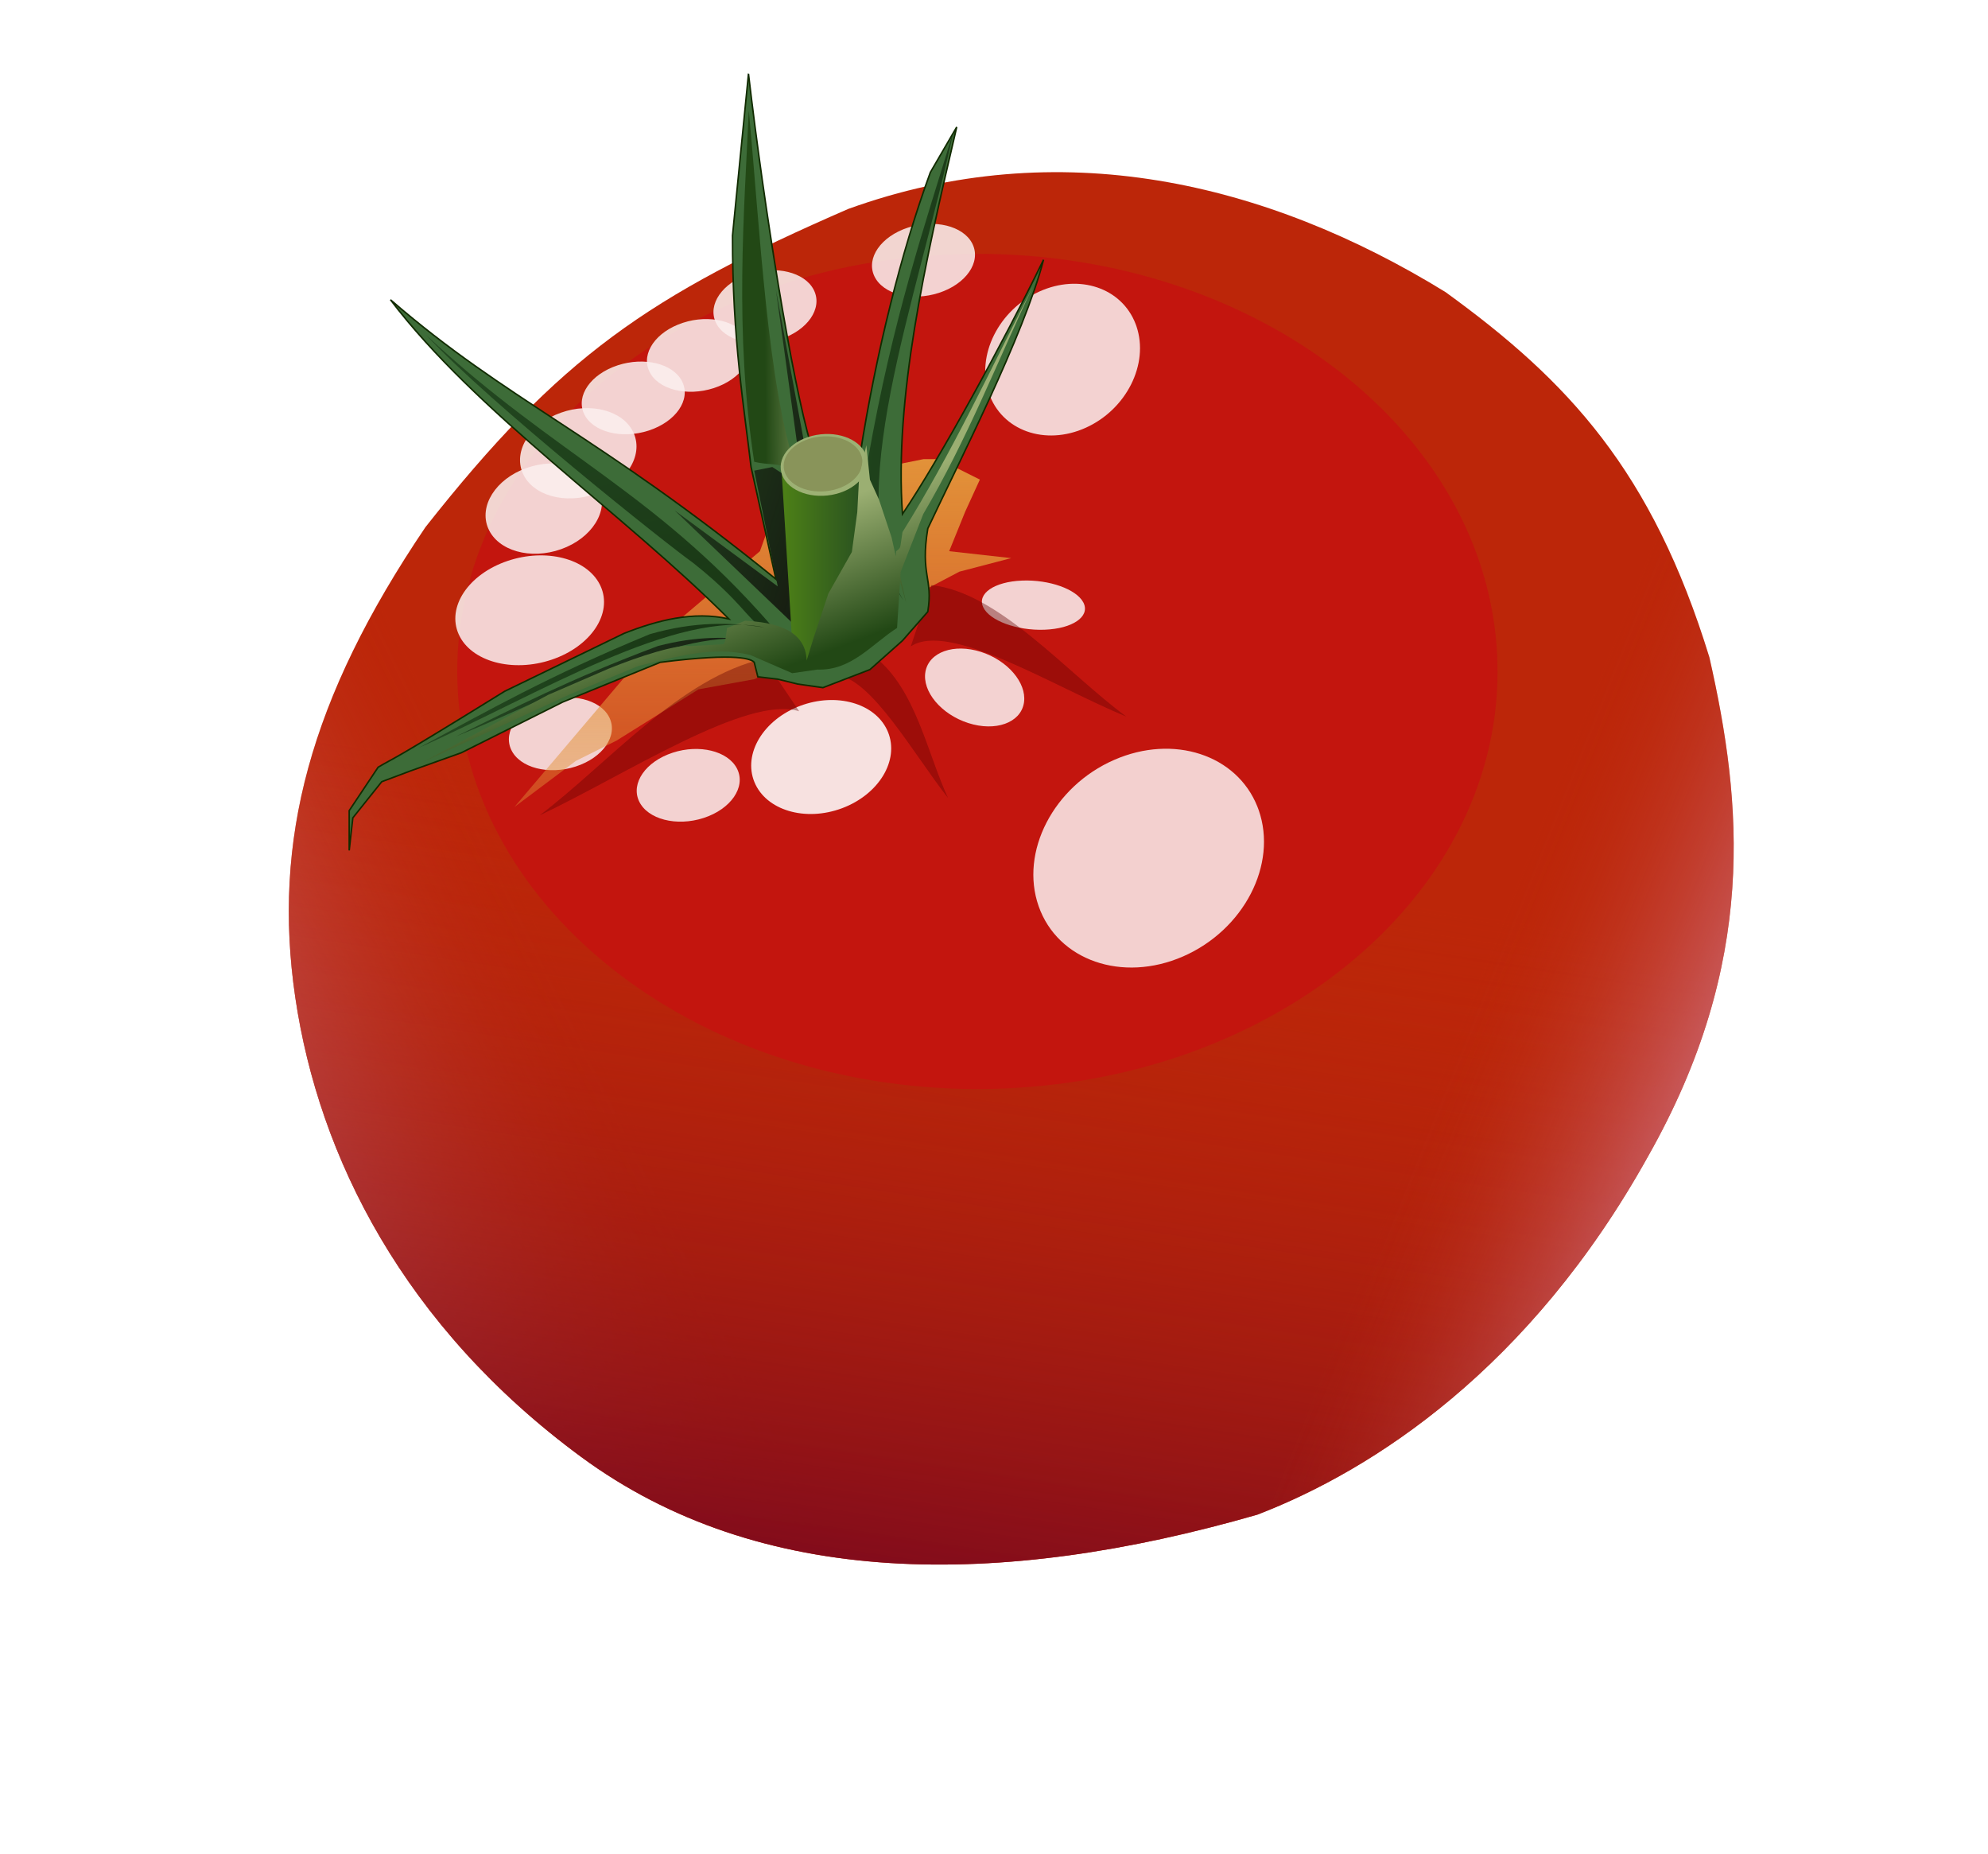 <?xml version="1.0" encoding="UTF-8"?>
<svg viewBox="0 0 548.56 511.45" xmlns="http://www.w3.org/2000/svg" xmlns:xlink="http://www.w3.org/1999/xlink">
 <defs>
  <filter id="bz" color-interpolation-filters="sRGB">
   <feGaussianBlur stdDeviation="1.167"/>
  </filter>
  <filter id="bu" x="-.165" y="-.159" width="1.329" height="1.318" color-interpolation-filters="sRGB">
   <feGaussianBlur stdDeviation="2.025"/>
  </filter>
  <filter id="bt" x="-.165" y="-.159" width="1.329" height="1.318" color-interpolation-filters="sRGB">
   <feGaussianBlur stdDeviation="2.025"/>
  </filter>
  <filter id="bv" x="-.165" y="-.159" width="1.329" height="1.318" color-interpolation-filters="sRGB">
   <feGaussianBlur stdDeviation="2.025"/>
  </filter>
  <filter id="by" x="-.165" y="-.159" width="1.329" height="1.318" color-interpolation-filters="sRGB">
   <feGaussianBlur stdDeviation="2.025"/>
  </filter>
  <filter id="bw" x="-.165" y="-.159" width="1.329" height="1.318" color-interpolation-filters="sRGB">
   <feGaussianBlur stdDeviation="2.025"/>
  </filter>
  <filter id="bx" x="-.165" y="-.159" width="1.329" height="1.318" color-interpolation-filters="sRGB">
   <feGaussianBlur stdDeviation="2.025"/>
  </filter>
  <filter id="ap" x="-.289" y="-.286" width="1.577" height="1.572" color-interpolation-filters="sRGB">
   <feGaussianBlur stdDeviation="3.605"/>
  </filter>
  <filter id="ax" color-interpolation-filters="sRGB">
   <feGaussianBlur stdDeviation="0.073"/>
  </filter>
  <filter id="av" x="-.162" y="-.11" width="1.325" height="1.219" color-interpolation-filters="sRGB">
   <feGaussianBlur stdDeviation="1.707"/>
  </filter>
  <filter id="ar" x="-.109" y="-.124" width="1.217" height="1.248" color-interpolation-filters="sRGB">
   <feGaussianBlur stdDeviation="6.065"/>
  </filter>
  <filter id="aw" x="-.162" y="-.11" width="1.325" height="1.219" color-interpolation-filters="sRGB">
   <feGaussianBlur stdDeviation="1.707"/>
  </filter>
  <filter id="at" x="-.652" y="-.596" width="2.304" height="2.193" color-interpolation-filters="sRGB">
   <feGaussianBlur stdDeviation="7.801"/>
  </filter>
  <filter id="as" x="-.125" y="-.181" width="1.25" height="1.363" color-interpolation-filters="sRGB">
   <feGaussianBlur stdDeviation="10.527"/>
  </filter>
  <filter id="au" x="-.162" y="-.11" width="1.325" height="1.219" color-interpolation-filters="sRGB">
   <feGaussianBlur stdDeviation="1.707"/>
  </filter>
  <filter id="aq" x="-.289" y="-.286" width="1.577" height="1.572" color-interpolation-filters="sRGB">
   <feGaussianBlur stdDeviation="3.605"/>
  </filter>
  <filter id="ay" color-interpolation-filters="sRGB">
   <feGaussianBlur stdDeviation="2.468"/>
  </filter>
  <filter id="bn" x="-.094" y="-.129" width="1.188" height="1.258" color-interpolation-filters="sRGB">
   <feGaussianBlur stdDeviation="0.711"/>
  </filter>
  <filter id="bo" color-interpolation-filters="sRGB">
   <feGaussianBlur stdDeviation="1.068"/>
  </filter>
  <filter id="bs" x="-.165" y="-.159" width="1.329" height="1.318" color-interpolation-filters="sRGB">
   <feGaussianBlur stdDeviation="2.025"/>
  </filter>
  <filter id="bp" color-interpolation-filters="sRGB">
   <feGaussianBlur stdDeviation="1.171"/>
  </filter>
  <filter id="br" x="-.165" y="-.159" width="1.329" height="1.318" color-interpolation-filters="sRGB">
   <feGaussianBlur stdDeviation="2.025"/>
  </filter>
  <filter id="bq" color-interpolation-filters="sRGB">
   <feGaussianBlur stdDeviation="1.171"/>
  </filter>
  <linearGradient id="bi" x1=".598" x2=".718" y1=".49" y2=".743" xlink:href="#an"/>
  <linearGradient id="bh" x1="-.004" x2="1.004" y1=".5" y2=".5" xlink:href="#ao"/>
  <linearGradient id="bg" x1=".279" x2=".636" y1="-.116" y2="1.323">
   <stop stop-color="#244a22" offset="0"/>
   <stop stop-color="#142f0f" stop-opacity=".937" offset="1"/>
  </linearGradient>
  <linearGradient id="bf" x1="-.14" x2="1.489" y1=".052" y2=".951">
   <stop stop-color="#244a22" offset="0"/>
   <stop stop-color="#142f0f" stop-opacity=".937" offset="1"/>
  </linearGradient>
  <linearGradient id="bj" x1="-.004" x2="1.004" y1=".5" y2=".5">
   <stop stop-color="#244a22" offset="0"/>
   <stop stop-color="#142f0f" stop-opacity=".937" offset="1"/>
  </linearGradient>
  <linearGradient id="bk" x1=".376" x2=".376" y2="1.684">
   <stop stop-color="#e29239" offset="0"/>
   <stop stop-color="#e29239" stop-opacity=".017" offset="1"/>
  </linearGradient>
  <linearGradient id="ao">
   <stop stop-color="#244a22" offset="0"/>
   <stop stop-color="#14190f" stop-opacity=".937" offset="1"/>
  </linearGradient>
  <linearGradient id="an">
   <stop stop-color="#9baf72" offset="0"/>
   <stop stop-color="#224815" offset="1"/>
  </linearGradient>
  <linearGradient id="be" x1="1.494" x2=".5" y1=".791" y2=".832" xlink:href="#an"/>
  <linearGradient id="az" x1=".5" x2=".578" y1="1" y2=".5">
   <stop stop-color="#830c1b" offset="0"/>
   <stop stop-color="#bc2609" stop-opacity=".004" offset="1"/>
  </linearGradient>
  <linearGradient id="ba" x2=".291" y1=".914" y2=".776">
   <stop stop-color="#ddaddf" offset="0"/>
   <stop stop-color="#bc2609" stop-opacity=".004" offset="1"/>
  </linearGradient>
  <linearGradient id="bd" x1="1.028" x2="-.452" y1=".5" y2=".5">
   <stop stop-color="#244a22" offset="0"/>
   <stop stop-color="#5f9911" offset="1"/>
  </linearGradient>
  <linearGradient id="bc" y2=".789" xlink:href="#ao"/>
  <linearGradient id="bb" x1="1" x2=".758" y1=".811" y2=".717">
   <stop stop-color="#ddaddf" offset="0"/>
   <stop stop-color="#bc2609" stop-opacity=".004" offset="1"/>
  </linearGradient>
  <radialGradient id="bl" cx="321.23" cy="469.5" r="9.241" gradientTransform="matrix(2.92 -.332 .276 1.772 -746.09 -256.13)" gradientUnits="userSpaceOnUse">
   <stop stop-color="#338000" offset="0"/>
   <stop stop-color="#338000" stop-opacity="0" offset="1"/>
  </radialGradient>
  <radialGradient id="bm" cx="321.23" cy="469.5" r="9.241" gradientTransform="matrix(3.901 .541 -.263 1.893 -808.48 -592.95)" gradientUnits="userSpaceOnUse">
   <stop stop-color="#9db174" offset="0"/>
   <stop stop-color="#9db174" stop-opacity="0" offset="1"/>
  </radialGradient>
 </defs>
 <path d="m234.17 57.602c57.891-20.879 115.07-7.541 164.66 22.953 33.989 24.599 57.057 49.381 72.852 100.79 9.132 40.219 13.342 84.25-16.965 137.72-32.519 58.452-75.782 86.488-107.78 98.798-71.225 20.519-137.29 20.359-186.62-15.968-48.852-35.972-72.362-82.711-78.839-126.74-6.352-43.183 3.916-82.413 35.927-129.74 37.088-47.004 61.383-63.75 116.76-87.821z" fill="#bc2609"/>
 <path d="m234.17 57.602c57.891-20.879 115.07-7.541 164.66 22.953 33.989 24.599 57.057 49.381 72.852 100.79 9.132 40.219 13.342 84.25-16.965 137.72-32.519 58.452-75.782 86.488-107.78 98.798-71.225 20.519-137.29 20.359-186.62-15.968-48.852-35.972-72.362-82.711-78.839-126.74-6.352-43.183 3.916-82.413 35.927-129.74 37.088-47.004 61.383-63.75 116.76-87.821z" fill="url(#ba)"/>
 <path d="m234.17 57.602c57.891-20.879 115.07-7.541 164.66 22.953 33.989 24.599 57.057 49.381 72.852 100.79 9.132 40.219 13.342 84.25-16.965 137.72-32.519 58.452-75.782 86.488-107.78 98.798-71.225 20.519-137.29 20.359-186.62-15.968-48.852-35.972-72.362-82.711-78.839-126.74-6.352-43.183 3.916-82.413 35.927-129.74 37.088-47.004 61.383-63.75 116.76-87.821z" fill="url(#az)"/>
 <path d="m234.17 57.602c57.891-20.879 115.07-7.541 164.66 22.953 33.989 24.599 57.057 49.381 72.851 100.79 9.132 40.219 13.342 84.25-16.965 137.72-32.519 58.452-75.782 86.488-107.78 98.798-71.225 20.519-137.29 20.359-186.62-15.968-48.852-35.972-72.362-82.711-78.839-126.74-6.352-43.183 3.916-82.413 35.927-129.74 37.088-47.004 61.383-63.75 116.76-87.821z" fill="url(#bb)"/>
 <path d="m413.23 185.23c0 63.626-64.262 115.2-143.53 115.2-79.272 0-143.53-51.579-143.53-115.2 0-63.626 64.262-115.2 143.53-115.2 77.264 0 140.66 49.09 143.44 111.06" fill="#c3150e" filter="url(#as)"/>
 <g transform="matrix(1.397 0 0 1.406 -61.323 -408.42)" filter="url(#ar)" opacity=".927">
  <g fill="#fff">
   <g filter="url(#bz)">
    <path d="m268.37 354.51c2.521 7.385-1.964 16.297-10.018 19.906-8.054 3.609-16.627 0.549-19.148-6.835-2.521-7.385 1.964-16.297 10.018-19.906 7.85-3.518 16.236-0.707 18.974 6.359" filter="url(#bp)" opacity=".931"/>
    <path d="m219.29 434.11c2.281 5.548-1.777 12.244-9.063 14.956-7.286 2.712-15.041 0.413-17.322-5.136-2.281-5.548 1.777-12.244 9.063-14.956 7.101-2.643 14.688-0.531 17.165 4.778" filter="url(#bo)" opacity=".968"/>
    <path d="m162.53 405.5c2.422 5.345-1.887 11.796-9.626 14.408-7.739 2.612-15.976 0.397-18.398-4.947-2.422-5.345 1.887-11.796 9.626-14.408 7.543-2.546 15.601-0.512 18.231 4.603" filter="url(#bq)" opacity=".931"/>
    <path d="m162.28 386.39c1.897 4.394-1.478 9.698-7.539 11.846-6.061 2.148-12.513 0.327-14.41-4.068-1.897-4.394 1.478-9.698 7.539-11.846 5.908-2.093 12.219-0.421 14.28 3.784" filter="url(#br)" opacity=".931"/>
    <path d="m169.09 375.53c1.897 4.394-1.478 9.698-7.539 11.846-6.061 2.148-12.513 0.327-14.41-4.068-1.897-4.394 1.478-9.698 7.539-11.846 5.908-2.093 12.219-0.421 14.28 3.784" filter="url(#bs)" opacity=".931"/>
    <path d="m178.68 365.43c1.678 3.54-1.307 7.811-6.668 9.541-5.361 1.73-11.067 0.263-12.745-3.276-1.678-3.54 1.307-7.811 6.668-9.541 5.225-1.686 10.807-0.339 12.63 3.048" filter="url(#bt)" opacity=".931"/>
    <path d="m191.56 357.09c1.678 3.54-1.307 7.811-6.668 9.541s-11.067 0.263-12.745-3.276c-1.678-3.54 1.307-7.811 6.668-9.541 5.225-1.686 10.807-0.339 12.63 3.048" filter="url(#bw)" opacity=".931"/>
    <path d="m204.7 347.5c1.678 3.54-1.307 7.811-6.668 9.541-5.361 1.73-11.067 0.263-12.745-3.276-1.678-3.54 1.307-7.811 6.668-9.541 5.225-1.686 10.807-0.339 12.63 3.048" filter="url(#by)" opacity=".931"/>
    <path d="m236.01 338.41c1.678 3.54-1.307 7.811-6.668 9.541-5.361 1.73-11.067 0.263-12.745-3.276-1.678-3.54 1.307-7.811 6.668-9.541 5.225-1.686 10.807-0.339 12.63 3.048" filter="url(#bx)" opacity=".931"/>
    <path d="m246.13 428.47c-0.691 3.856-5.604 5.597-10.972 3.889-5.368-1.708-9.159-6.218-8.468-10.073 0.691-3.856 5.604-5.597 10.972-3.889 5.232 1.664 8.992 6.005 8.507 9.82" filter="url(#bv)" opacity=".931"/>
    <path d="m257.95 408.84c1.228 2.663-2.223 4.992-7.707 5.203-5.484 0.211-10.925-1.776-12.153-4.439-1.228-2.663 2.223-4.992 7.707-5.203 5.345-0.206 10.679 1.68 12.066 4.266" filter="url(#bu)" opacity=".931"/>
   </g>
   <path d="m189.54 441.44c1.678 3.54-1.307 7.811-6.668 9.541s-11.067 0.263-12.745-3.276c-1.678-3.54 1.307-7.811 6.668-9.541 5.225-1.686 10.807-0.339 12.63 3.048" filter="url(#ap)" opacity=".931"/>
   <path d="m164.29 431.34c1.678 3.54-1.307 7.811-6.668 9.541-5.361 1.73-11.067 0.263-12.745-3.276-1.678-3.54 1.307-7.811 6.668-9.541 5.225-1.686 10.807-0.339 12.63 3.048" filter="url(#aq)" opacity=".931"/>
  </g>
 </g>
 <path d="m141.95 222.63l16.936-12.702 11.291-5.645 22.581-14.113 15.525-2.823 56.454-29.638 14.284-3.735-17.107-1.91 4.405-10.877 4.063-8.881-11.291-5.645h-4.234l-7.057 1.411-31.049 4.234-7.057 19.759-28.227 23.993-39.517 46.574z" fill="url(#bk)" filter="url(#ay)"/>
 <g fill="#600000">
  <path d="m220.51 196.22c-14.356-4.562-47.702 17.395-71.582 28.706 18.808-14.197 38.689-37.961 61.823-43.208l9.759 14.502z" filter="url(#av)" opacity=".628"/>
  <path d="m231.22 186.28c9.552 1.454 20.824 21.669 30.377 33.862-5.75-12.339-8.891-29.911-20.06-38.77l-10.317 4.908z" filter="url(#au)" opacity=".628"/>
  <path d="m251.32 178.33c10.553-7.072 39.39 11.06 59.455 19.359-16.506-12.152-35.116-34.292-53.795-36.27l-5.66 16.911z" filter="url(#aw)" opacity=".628"/>
 </g>
 <g transform="matrix(1.397 0 0 1.397 -480.47 -403.37)">
  <path d="m491.77 303.32c3.116 26.702 8.627 60.833 12.309 73.196l9.747 1.977c3.086-19.782 8.088-39.972 13.867-55.714l5.209-8.954c-6.292 26.836-12.334 53.548-10.714 76.428 7.38-10.935 19.948-33.965 27.857-50.209-3.836 14.877-17.031 40.611-22.857 53.066-1.525 9.275 1.094 9.818 0 16.428l-5 5.714-6.428 5.714-9.286 3.571-5-0.714-3.946-0.967-3.911-0.462-0.714-2.857c-0.503-0.567-2.881-1.999-18.571 0l-19.286 7.857-20 10-10 3.571-5.714 2.143-5.714 7.143-0.714 6.429v-7.857l5.714-8.571c3.757-2.234 1.024-0.166 25-15l23.571-11.428c6.579-2.591 13.705-4.443 20.714-2.857-21.309-21.302-49.965-40.756-66.847-63.03 23.05 19.972 40.552 26.31 76.133 55.173l-4.913-22.143c-1.292-11.195-3.708-25.13-3.658-45.714l3.153-31.934z" fill="#3d6c38" stroke="#112b00" stroke-width=".3"/>
  <path d="m477.19 389.54l24.286 23.214 2.5-30-6.786-36.786 5.357 38.929-6.071-3.929-3.571 0.714 4.643 22.857-20.357-15z" fill="url(#bc)" filter="url(#ax)"/>
  <path d="m500.76 421.32l-2.5-40.357 16.071-1.071 1.786 33.929-15.357 7.5z" fill="url(#bd)"/>
  <path d="m491.83 310.55c-0.897 20.21-2.893 43.48 1.071 69.387 3.057 0.725 4.537 0.089 8.352 1.654-5.722-16.443-7.215-47.55-9.423-71.041z" fill="url(#be)"/>
  <g transform="matrix(.945 0 0 .925 17.786 21.733)">
   <path d="m526.4 386.91c0.399 3.604-3.323 6.974-8.314 7.526-4.99 0.552-9.36-1.921-9.759-5.526-0.399-3.604 3.323-6.974 8.314-7.526 4.935-0.546 9.273 1.868 9.746 5.423" fill="#9db174"/>
   <path d="m525.36 386.8c0.362 3.215-3.016 6.221-7.546 6.714-4.53 0.493-8.495-1.714-8.858-4.929-0.362-3.215 3.016-6.221 7.546-6.714 4.479-0.487 8.417 1.666 8.846 4.837" fill="#89945a"/>
   <path d="m521.79 386.74c0.335 2.326-2.079 4.577-5.391 5.028-3.312 0.451-6.269-1.069-6.604-3.395-0.335-2.326 2.079-4.577 5.391-5.028 3.228-0.44 6.136 0.994 6.578 3.244" fill="url(#bl)" filter="url(#bn)"/>
   <path d="m519.45 387.07c0.213 1.234-1.337 2.426-3.461 2.663-2.124 0.237-4.019-0.571-4.231-1.805s1.337-2.426 3.461-2.663c1.934-0.216 3.712 0.437 4.151 1.523" fill="url(#bm)"/>
  </g>
  <path d="m532.27 314.64c-7.119 33.565-22.721 73.095-9.929 92.663-4.185-7.564-7.407-16.028-6.95-27.933 4.95-27.935 11.006-45.468 16.878-64.731z" fill="url(#bf)"/>
  <path d="m428.09 354.89c25.933 24.274 46.265 31.211 70.276 59.827-6.814-2.227-5.635-5.391-17.532-14.821-4.645-3.253-40.054-31.37-52.743-45.005z" fill="url(#bg)"/>
  <path d="m433.97 434.18c20.976-8.498 44.393-21.871 59.643-18.929-5.76-0.783-11.944-0.979-19.752 1.071-17.631 6.619-28.171 12.147-39.891 17.857z" fill="url(#bh)"/>
  <path d="m547.9 345.43c-8.328 16.293-16.07 32.977-25.714 48.393-0.561 3.609-0.234 2.906-1.25 3.786l-0.178 2.643 2.143 7.5-2.857-12.857-2.5-7.5-1.786-3.929-0.714-6.786-1.429 6.429-0.357 6.786-1.071 7.857-4.643 8.214-2.857 8.571-1.429 4.643c-0.207-6.374-6.832-7.562-12.143-7.857l-3.571 1.429-0.357 2.5-0.357 0.714-6.429 0.357c-2.826-0.35-10.111 1.974-16.25 4.464l-11.964 5.179-24.643 13.214 29.107-13.393 13.393-5.536c7.381-1.81 14.762-4.009 22.143-2.143l8.214 3.571 5-0.714c6.727 0.239 10.705-5.019 15.714-8.214l0.714-11.071 4.464-11.429c8.779-14.94 14.516-29.881 21.607-44.821z" fill="url(#bi)"/>
  <path d="m426.65 436.42c23.991-10.679 50.772-27.484 68.214-23.787-6.587-0.984-13.66-1.23-22.59 1.346-20.165 8.317-32.22 15.265-45.624 22.44z" fill="url(#bj)"/>
 </g>
 <path d="m347.32 223.49c5.249 14.973-4.09 33.044-20.858 40.363-16.769 7.319-34.618 1.113-39.867-13.86-5.249-14.973 4.09-33.044 20.858-40.363 16.344-7.133 33.805-1.434 39.506 12.894" fill="#fff" filter="url(#at)" opacity=".893"/>
</svg>
